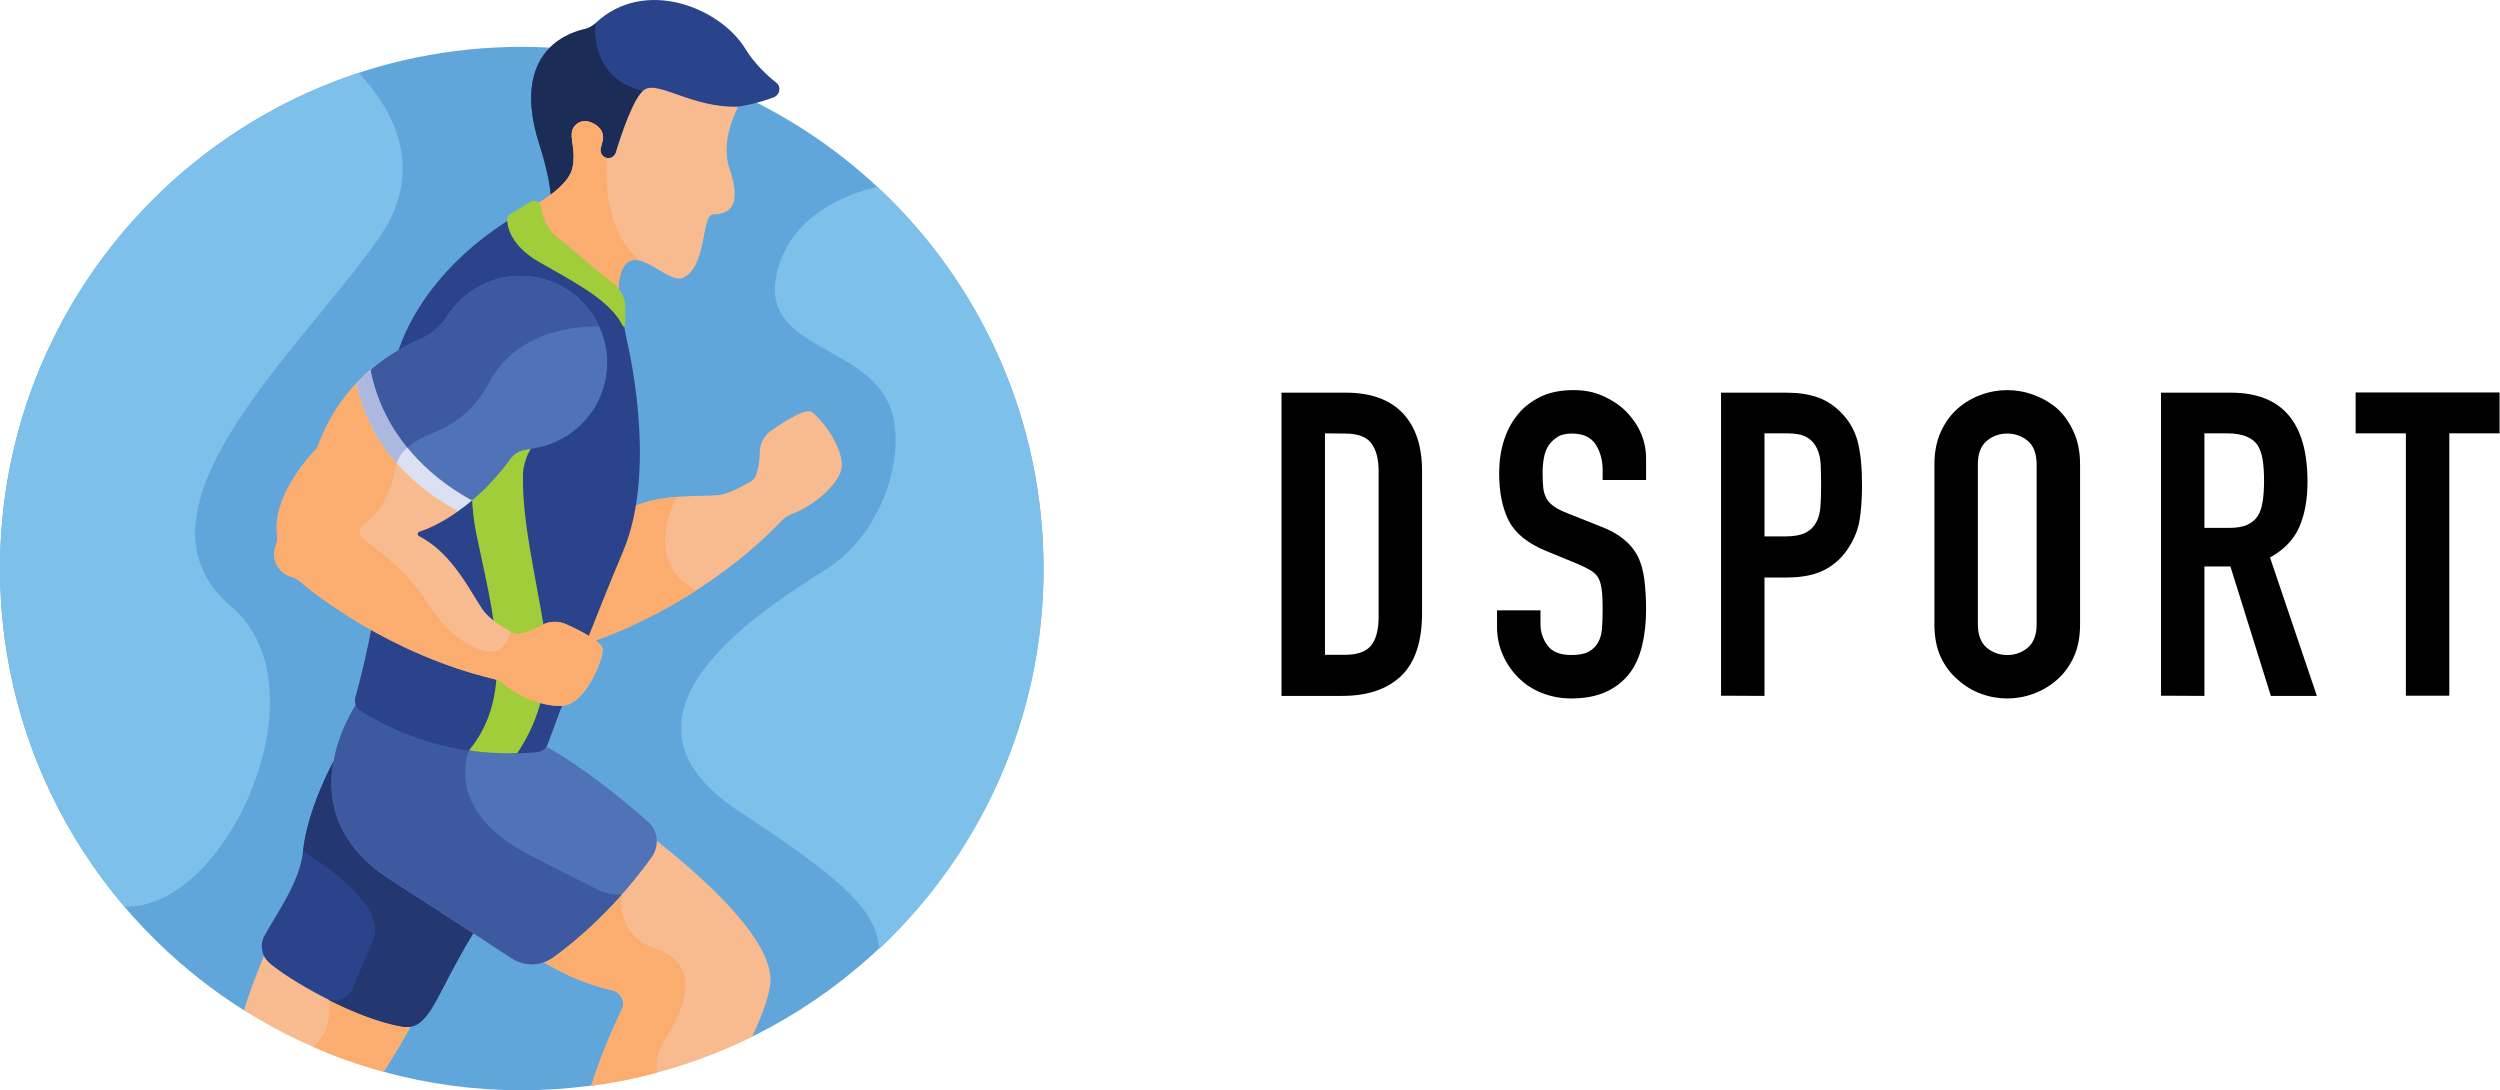<?xml version="1.0" encoding="UTF-8" standalone="no"?>
<!DOCTYPE svg PUBLIC "-//W3C//DTD SVG 1.1//EN" "http://www.w3.org/Graphics/SVG/1.1/DTD/svg11.dtd">
<svg width="100%" height="100%" viewBox="0 0 1174 512" version="1.1" xmlns="http://www.w3.org/2000/svg" xmlns:xlink="http://www.w3.org/1999/xlink" xml:space="preserve" xmlns:serif="http://www.serif.com/" style="fill-rule:evenodd;clip-rule:evenodd;stroke-linejoin:round;stroke-miterlimit:2;">
    <g transform="matrix(1,0,0,1,-143.7,-498.802)">
        <path d="M388.7,520.8C253.4,520.8 143.7,630.5 143.7,765.8C143.7,853.1 189.4,929.8 258.2,973.2L323.8,1002.1C344.5,1007.8 366.2,1010.8 388.7,1010.8C399.8,1010.8 410.7,1010 421.3,1008.6L496.9,985.6C577.9,945.6 633.7,862.2 633.7,765.8C633.7,630.5 524,520.8 388.7,520.8Z" style="fill:rgb(97,166,219);fill-rule:nonzero;"/>
        <path d="M333.4,978.9C310.5,975.3 278.2,956 270.3,948.8C269.5,948 268.8,947.2 268.3,946.2C264.8,954.5 261.1,963.8 258.3,973.2C278.4,985.9 300.4,995.7 323.9,1002.1C329,994.2 333.7,986.1 337.8,978.6C336.3,979 334.8,979.2 333.4,978.9Z" style="fill:rgb(248,186,143);fill-rule:nonzero;"/>
        <path d="M290.7,990.4C301.4,995.1 312.4,999 323.8,1002.1C328.9,994.2 333.6,986.1 337.7,978.6C336.3,979 334.8,979.1 333.4,978.9C322.9,977.2 310.4,972.3 299.2,966.7L298,968.3C298,968.2 301,981.8 290.7,990.4Z" style="fill:rgb(250,173,110);fill-rule:nonzero;"/>
        <path d="M450,892C450.4,895 449.7,898.2 447.8,900.9C430.9,924.6 412.5,940 401.4,948.1C400.3,948.9 399.2,949.5 398,950C406.5,955.3 417.9,960.9 431.3,963.9C435.3,964.8 437.4,969.1 435.7,972.8C432,980.5 426.2,993.5 421.3,1008.7C448.1,1005.1 473.5,997.2 496.9,985.7C502.4,974 506,963.5 505.5,957.4C503.7,937.4 473.2,910.1 450,892Z" style="fill:rgb(248,186,143);fill-rule:nonzero;"/>
        <path d="M421.4,1008.7C431.9,1007.3 442.2,1005.2 452.3,1002.5C451.7,997.4 452.5,992.1 455.8,987.1C467.4,969.7 471.6,950.9 451.8,944.4C432,937.9 435.7,918.8 435.7,918.8L434.7,917.5C422,932 409.7,942.1 401.5,948.1C400.4,948.9 399.3,949.5 398.1,950C406.6,955.3 418,960.9 431.4,963.9C435.4,964.8 437.5,969.1 435.8,972.8C432,980.5 426.2,993.5 421.4,1008.7Z" style="fill:rgb(250,173,110);fill-rule:nonzero;"/>
        <g>
            <path d="M329.1,912.2C302.1,894.8 299,872.8 302.5,855.3C301,856.1 300.2,856.6 300.2,856.6C300.2,856.6 288.1,878.5 286,898.6C284.5,913 273.6,927.8 267.9,938.2C265.6,942.4 266.5,947.6 270,950.8C277.9,958 310.2,977.3 333.1,980.9C335.9,981.3 338.8,980.6 341,978.8C348,973.3 351.8,959.9 366.8,935.6C357.6,929.7 344.1,921.9 329.1,912.2Z" style="fill:rgb(42,67,139);fill-rule:nonzero;"/>
            <path d="M318.9,940.2C311.2,958.2 308.9,963.9 308.9,963.9C308.9,963.9 305.1,970.2 297.9,968.3C309.4,974.1 322.3,979.3 333.1,981C335.9,981.4 338.8,980.7 341,978.9C348,973.4 351.8,960 366.8,935.7C357.6,929.7 344.1,921.9 329.1,912.2C302.1,894.8 299,872.8 302.5,855.3C301,856.1 300.2,856.6 300.2,856.6C300.2,856.6 288.1,878.5 286,898.6C286,898.6 326.6,922.2 318.9,940.2Z" style="fill:rgb(37,55,113);fill-rule:nonzero;"/>
        </g>
        <path d="M448,884.7C437.5,875.4 418.2,859.3 398.8,848.6L311.5,828.6C304.1,840.1 281.5,882.7 327.1,912C357.3,931.4 374.6,942.7 383.8,948.8C389.8,952.8 397.6,952.6 403.4,948.4C414.5,940.3 432.9,924.9 449.8,901.2C453.5,896 452.7,888.8 448,884.7Z" style="fill:rgb(80,114,183);fill-rule:nonzero;"/>
        <path d="M403.5,948.3C411.5,942.5 423.4,932.7 435.7,918.8C430.5,919.5 426.5,917.5 426.5,917.5C426.5,917.5 433.4,921.4 392.3,900.3C351.2,879.2 364,851.2 364,851.2L350.5,837.4L311.6,828.5C304.2,840 281.6,882.6 327.2,911.9C357.4,931.3 374.7,942.6 383.9,948.7C389.9,952.7 397.7,952.5 403.5,948.3Z" style="fill:rgb(61,89,160);fill-rule:nonzero;"/>
        <path d="M524.9,692.3C522,690.4 512.3,696.5 505.9,701C502.6,703.3 500.5,707.1 500.5,711.1C500.4,716.3 499.6,719.3 498.8,721.8C498.4,723.1 497.5,724.2 496.3,724.9C490.8,728.1 485.1,730.9 481,731.3C472.4,732.2 454.8,730.4 440.2,737.1C439,744.1 437.1,750.9 434.4,757.2C428.2,771.9 421.4,788.7 415.5,804.1C418.6,803.6 420.9,801.9 422.1,800.7C422.9,799.9 423.9,799.3 425,798.9C434.3,795.6 476.3,779.3 510.8,743.3C512.2,741.9 513.9,740.8 515.7,740.1C524.5,736.9 534.7,728.8 538.1,721.3C542.5,711.9 529.4,695.2 524.9,692.3Z" style="fill:rgb(248,186,143);fill-rule:nonzero;"/>
        <path d="M461.5,732.2C454.5,732.8 447,734 440.1,737.2C438.9,744.2 437,751 434.3,757.3C428.1,772 421.3,788.8 415.4,804.2C418.5,803.7 420.8,802 422,800.8C422.8,800 423.8,799.4 424.9,799C430.7,797 449.2,789.9 470.6,776.1C444.4,762.1 461.5,732.2 461.5,732.2Z" style="fill:rgb(250,173,110);fill-rule:nonzero;"/>
        <g>
            <path d="M508.2,537.6C503.9,534.2 497.9,528.6 493.7,521.7C482.1,502.6 446.5,487.8 423.3,509.7C421.8,511.1 420,512.1 418,512.5C408.3,514.7 383.7,524.9 397,566.6C400.2,576.6 401.9,584.7 402.5,591.3C407.4,587.7 412.1,583.1 413.3,578.4C414.5,573.5 413.9,569.5 413.5,566.2C413,562.5 412.6,560 414.8,558.1C417.8,555.4 421.6,557 424.1,559.4C425.5,560.7 426.1,562.8 425.6,564.9L424.8,568.3C424.2,570.8 425.7,573.3 428.2,573.9C430.6,574.5 433,573.1 433.7,570.7C438.5,554.5 443.5,543.6 446.9,541.6C449.6,540 454.7,541.7 461.1,544C468.6,546.6 477.9,549.9 488.6,549.9C488.5,550.1 488.4,550.4 488.2,550.7L490.2,548.9C490.2,548.9 498.9,547.7 507,544.5C510,543.4 510.7,539.5 508.2,537.6Z" style="fill:rgb(41,68,139);fill-rule:nonzero;"/>
            <path d="M418,512.6C408.3,514.8 383.7,525 397,566.7C400.2,576.7 401.9,584.8 402.5,591.4C407.4,587.8 412.1,583.2 413.3,578.5C414.5,573.6 413.9,569.6 413.5,566.3C413,562.6 412.6,560.1 414.8,558.2C417.8,555.5 421.6,557.1 424.1,559.5C425.5,560.8 426.1,562.9 425.6,565L424.8,568.4C424.2,570.9 425.7,573.4 428.2,574C430.6,574.6 433,573.2 433.7,570.8C438.5,554.6 443.5,543.7 446.9,541.7C419.9,536.4 423.3,509.8 423.3,509.8C421.9,511.2 420,512.1 418,512.6Z" style="fill:rgb(27,45,86);fill-rule:nonzero;"/>
        </g>
        <path d="M438,658.3C437.6,656.1 437.1,653.5 436.5,650.8L436.5,650.9C430.8,640.1 417.5,632.6 399.3,622.4C398.7,621.9 388.9,617.5 384.5,608.8C383.6,607.1 382.5,604.2 382.7,602.1C365.8,612.6 322.9,644.9 325.8,698.8C328.9,755.8 314.8,811.1 310.6,826.2C309.9,828.7 310.9,831.3 313.1,832.6C328.6,842.4 346,848.7 363.9,851.3L386.6,852.6C389,852.5 391.5,852.4 393.9,852.2L396,852C398.2,851.8 400.1,850.4 400.9,848.3C405.5,835.7 422.2,791 436.3,757.7C453,718.4 438,658.3 438,658.3Z" style="fill:rgb(42,67,139);fill-rule:nonzero;"/>
        <path d="M389.3,722.1C389.3,722.1 388.9,715.4 393.9,708.1L388.9,709.1C386.3,709.6 384.1,711.1 382.5,713.2C376.7,721.1 370.8,727.2 365.3,732C365.6,737.8 366.2,743.7 367.4,749.6C374.8,785.7 386.5,824.2 363.9,851.2C371.4,852.3 379,852.7 386.6,852.5C394.3,841.1 403.7,820.9 399.2,793.8C394.8,767.1 388.9,743.4 389.3,722.1Z" style="fill:rgb(161,205,58);fill-rule:nonzero;"/>
        <path d="M486.2,577.7C481.7,564.5 490.4,548.9 490.4,548.9C469.1,549.6 453.1,536.8 446.5,540.8C441.3,544 435.3,562.5 432.9,570.3C432.4,572.1 430.6,573.3 428.8,573C426.7,572.7 425.3,570.6 425.8,568.5L426.7,565C427.3,562.7 426.6,560.2 424.9,558.6C421.8,555.7 417.5,554.4 414.2,557.3C409.4,561.5 414.9,568 412.4,578.1C410.9,584.3 402.5,590.5 396.3,594.3C396.7,594.6 397,595 397.1,595.5C397.1,596.5 397.8,605.1 405.6,611.2C413.5,617.3 425.7,628.5 431.1,632.2C432.3,633 433.3,634.2 434.2,635.5C434.1,632.7 434.3,630.1 435,627.8C440.2,610 456.7,632.5 464.3,629.3C475.8,624.4 473,599.6 478.6,599.5C490,599.3 490.6,590.8 486.2,577.7Z" style="fill:rgb(248,186,143);fill-rule:nonzero;"/>
        <path d="M428.8,573C426.7,572.7 425.3,570.6 425.8,568.5L426.7,565C427.3,562.7 426.6,560.2 424.9,558.6C421.8,555.7 417.5,554.4 414.2,557.3C409.4,561.5 414.9,568 412.4,578.1C410.9,584.3 402.5,590.5 396.3,594.3C396.7,594.6 397,595 397.1,595.5C397.1,596.5 397.8,605.1 405.6,611.2C413.5,617.3 425.7,628.5 431.1,632.2C432.3,633 433.3,634.2 434.2,635.5C434.1,632.7 434.3,630.1 435,627.8C436.9,621.3 440.3,620.2 444.2,621.2C425,605.4 428.8,573 428.8,573Z" style="fill:rgb(250,173,110);fill-rule:nonzero;"/>
        <path d="M437.4,643.1C437.5,639.1 434.9,634 431.5,631.7C426.1,628 414,616.9 406,610.8C398,604.6 397.8,595.6 397.8,595.6C397.2,593.4 394.7,592.4 392.8,593.6L383.5,599.2C382.3,599.9 381.7,601.2 381.9,602.6C381.9,602.6 381.7,613.4 397.3,622.1C416.6,633 430.6,640.6 436.2,651.9C436.4,652.4 437.2,652.2 437.2,651.7L437.4,643.1Z" style="fill:rgb(161,205,58);fill-rule:nonzero;"/>
        <path d="M426.8,804C427,800.5 416.8,795.2 409.7,792C406,790.3 401.7,790.4 398.2,792.4C393.7,794.9 390.7,795.8 388.1,796.4C386.8,796.7 385.4,796.5 384.2,795.8C378.7,792.7 373.4,789.1 370.9,785.8C365.2,778 356.7,758.8 340.5,750.6C339.6,750.1 339.7,748.8 340.6,748.5C344.3,747.3 351.1,744.5 359.2,738.6C345.7,731.3 319.3,712.9 311.5,678.4C304.1,686.1 297.3,696.2 292.7,709.2C292.7,709.2 271.3,730.1 273.9,750.2C274.1,751.6 273.9,752.9 273.5,754.2C272.7,756.5 271.8,760.5 273.7,764.1C275.7,767.9 279.2,769.3 281.2,769.9C282.3,770.2 283.4,770.7 284.2,771.5C291.7,777.9 326.9,805.9 375.5,817.6C377.4,818.1 379.2,819 380.7,820.3C387.9,826.3 400.1,831 408.2,830.2C418.7,829.1 426.5,809.4 426.8,804Z" style="fill:rgb(248,186,143);fill-rule:nonzero;"/>
        <path d="M409.6,792C405.9,790.3 401.6,790.4 398.1,792.4C393.6,794.9 390.6,795.8 388,796.4C386.7,796.7 385.3,796.5 384.1,795.8C383.9,795.7 383.7,795.6 383.4,795.4C382.7,799.5 380.5,802.9 377.2,804.3C371.3,806.7 355.9,800.6 344.4,781.9C336.5,769 322.4,757.8 314.5,752.1C312,750.3 312.1,746.7 314.6,745C328.1,735.5 329.8,716.3 329.8,716.3L330.3,715.6C322.1,706.1 314.9,693.9 311.4,678.4C304,686.1 297.2,696.2 292.6,709.2C292.6,709.2 271.2,730.1 273.8,750.2C274,751.6 273.8,752.9 273.4,754.2C272.6,756.5 271.7,760.5 273.6,764.1C275.6,767.9 279.1,769.3 281.1,769.9C282.2,770.2 283.3,770.7 284.1,771.5C291.6,777.9 326.8,805.9 375.4,817.6C377.3,818.1 379.1,819 380.6,820.3C387.8,826.3 400,831 408.1,830.2C418.5,829.1 426.3,809.4 426.6,804C427,800.5 416.8,795.2 409.6,792Z" style="fill:rgb(250,173,110);fill-rule:nonzero;"/>
        <path d="M365.9,733.3C352.7,726.2 325.3,707.6 318.4,671.9C315.9,674 313.5,676.2 311.1,678.8C318.6,713.9 345.9,732.1 358.8,738.8C361,737.3 363.5,735.5 365.9,733.3Z" style="fill:rgb(219,225,242);fill-rule:nonzero;"/>
        <path d="M318.4,672C315.9,674.1 313.5,676.3 311.1,678.9C314.4,694.6 321.7,706.9 329.9,716.3C331.3,712.8 333.2,710.4 335.5,708.5C327.9,699 321.3,687 318.4,672Z" style="fill:rgb(173,184,222);fill-rule:nonzero;"/>
        <path d="M383.4,714.3C384.9,712.2 387.2,710.7 389.8,710.2L396,709C398.5,708.5 400.9,707.9 403.2,706.9C416.7,701.5 426.9,689.1 428.6,673.4C430.9,652.3 416.3,632.8 395.4,629C378.6,625.9 362.4,633.7 353.8,647.1C350.7,652 346.1,655.9 340.8,658.2C334.7,660.8 326.2,665.3 317.8,672.5C324.8,708.2 352.3,726.8 365.4,733.8C371.2,728.9 377.4,722.5 383.4,714.3Z" style="fill:rgb(80,114,183);fill-rule:nonzero;"/>
        <path d="M425.1,652.2C419.7,640.5 408.9,631.5 395.4,629C378.6,625.9 362.4,633.7 353.8,647.1C350.7,652 346.1,655.9 340.8,658.2C334.7,660.8 326.2,665.3 317.8,672.5C320.7,687.5 327.3,699.5 335,708.9C344.4,700.3 360.5,702.2 373.4,678.4C388.9,649.5 425.1,652.2 425.1,652.2Z" style="fill:rgb(61,89,160);fill-rule:nonzero;"/>
        <g>
            <path d="M143.7,765.8C143.7,826.3 165.7,881.8 202.1,924.5C249.7,926.8 297.6,821.8 252.2,783.5C198.9,738.5 285.9,662.2 321.9,610.2C344.2,577.9 327.9,549.8 312.2,533.1C214.4,565.2 143.7,657.2 143.7,765.8Z" style="fill:rgb(125,192,234);fill-rule:nonzero;"/>
            <path d="M555.7,586.5C538.9,590.6 517.3,600.2 509.8,622.6C496.7,661.5 545.3,659.3 560,686.2C570.9,706.1 560.7,747.5 532,765.9C503.3,784.2 421.6,834.2 490.5,879.6C537.4,910.5 555.4,925.5 556.5,944.5C604.1,899.8 633.8,836.3 633.8,765.9C633.7,695 603.7,631.3 555.7,586.5Z" style="fill:rgb(125,192,234);fill-rule:nonzero;"/>
        </g>
        <path d="M745.5,825.6L745.5,683.2L775.7,683.2C787.4,683.2 796.3,686.4 802.4,692.8C808.5,699.2 811.5,708.3 811.5,720L811.5,786.6C811.5,799.9 808.3,809.8 801.8,816.1C795.3,822.4 786,825.6 773.9,825.6L745.5,825.6ZM765.9,702.3L765.9,806.3L775.3,806.3C781,806.3 785.1,804.9 787.5,802C789.9,799.1 791.1,794.6 791.1,788.5L791.1,720C791.1,714.4 790,710.1 787.7,707C785.4,703.9 781.3,702.4 775.3,702.4L765.9,702.3Z" style="fill-rule:nonzero;"/>
        <path d="M916.7,724.2L896.3,724.2L896.3,719.6C896.3,714.9 895.2,710.9 893,707.5C890.8,704.1 887.1,702.4 881.9,702.4C879.1,702.4 876.8,702.9 875.1,704C873.4,705.1 872,706.4 870.9,708C869.8,709.7 869.1,711.7 868.7,713.9C868.3,716.1 868.1,718.4 868.1,720.8C868.1,723.6 868.2,725.9 868.4,727.8C868.6,729.7 869.1,731.3 869.9,732.8C870.7,734.3 871.9,735.5 873.4,736.6C874.9,737.7 877,738.7 879.7,739.8L895.3,746C899.8,747.7 903.5,749.8 906.3,752.1C909.1,754.4 911.3,757.1 912.9,760.2C914.4,763.4 915.4,767 915.9,771.1C916.4,775.2 916.7,779.8 916.7,785C916.7,791 916.1,796.6 914.9,801.7C913.7,806.8 911.8,811.2 909.1,814.8C906.3,818.5 902.6,821.5 898.1,823.6C893.6,825.7 888,826.8 881.5,826.8C876.6,826.8 872,825.9 867.7,824.2C863.4,822.5 859.8,820.1 856.7,817C853.6,813.9 851.2,810.4 849.4,806.3C847.6,802.2 846.7,797.8 846.7,793L846.7,785.4L867.1,785.4L867.1,791.8C867.1,795.5 868.2,798.9 870.4,801.9C872.6,804.9 876.3,806.4 881.5,806.4C885,806.4 887.7,805.9 889.6,804.9C891.5,803.9 893,802.5 894.1,800.6C895.2,798.7 895.8,796.5 896,793.9C896.2,791.3 896.3,788.4 896.3,785.2C896.3,781.5 896.2,778.4 895.9,776C895.6,773.6 895.1,771.7 894.3,770.2C893.4,768.7 892.1,767.5 890.6,766.6C889.1,765.7 887,764.7 884.5,763.6L869.9,757.6C861.1,754 855.2,749.2 852.2,743.3C849.2,737.4 847.7,729.9 847.7,721C847.7,715.7 848.4,710.6 849.9,705.8C851.4,701 853.6,696.9 856.5,693.4C859.3,689.9 862.9,687.2 867.2,685.1C871.5,683 876.7,682 882.7,682C887.8,682 892.4,682.9 896.6,684.8C900.8,686.7 904.4,689.1 907.5,692.2C913.6,698.6 916.7,705.9 916.7,714.2L916.7,724.2Z" style="fill-rule:nonzero;"/>
        <path d="M951.9,825.5L951.9,683.2L982.5,683.2C988.1,683.2 993,683.9 997.3,685.4C1001.6,686.9 1005.4,689.5 1008.9,693.2C1012.4,696.9 1014.8,701.3 1016.1,706.3C1017.4,711.3 1018.1,718.1 1018.1,726.6C1018.1,733 1017.7,738.4 1017,742.8C1016.3,747.2 1014.7,751.3 1012.3,755.2C1009.5,759.9 1005.8,763.5 1001.1,766.1C996.4,768.7 990.3,770 982.7,770L972.3,770L972.3,825.6L951.9,825.5ZM972.3,702.3L972.3,750.7L982.1,750.7C986.2,750.7 989.4,750.1 991.7,748.9C994,747.7 995.6,746 996.7,743.9C997.8,741.9 998.4,739.4 998.6,736.5C998.8,733.6 998.9,730.3 998.9,726.7C998.9,723.4 998.8,720.2 998.7,717.2C998.6,714.2 998,711.6 996.9,709.3C995.8,707 994.2,705.3 992.1,704.1C990,702.9 986.9,702.3 982.9,702.3L972.3,702.3Z" style="fill-rule:nonzero;"/>
        <path d="M1052.1,716.8C1052.1,711.1 1053.1,706 1055.1,701.6C1057.1,697.2 1059.8,693.5 1063.1,690.6C1066.3,687.8 1069.9,685.7 1074,684.2C1078.1,682.7 1082.2,682 1086.3,682C1090.4,682 1094.5,682.7 1098.6,684.2C1102.7,685.7 1106.4,687.8 1109.7,690.6C1112.9,693.5 1115.5,697.2 1117.5,701.6C1119.5,706 1120.5,711.1 1120.5,716.8L1120.5,792C1120.5,798 1119.5,803.1 1117.5,807.4C1115.5,811.7 1112.9,815.2 1109.7,818C1106.4,820.9 1102.7,823.1 1098.6,824.6C1094.5,826.1 1090.4,826.8 1086.3,826.8C1082.2,826.8 1078.1,826.1 1074,824.6C1069.9,823.1 1066.3,820.9 1063.1,818C1059.8,815.2 1057.1,811.7 1055.1,807.4C1053.1,803.1 1052.1,798 1052.1,792L1052.1,716.8ZM1072.5,792C1072.5,796.9 1073.9,800.6 1076.6,802.9C1079.3,805.2 1082.6,806.4 1086.3,806.4C1090,806.4 1093.3,805.2 1096,802.9C1098.7,800.6 1100.1,796.9 1100.1,792L1100.1,716.8C1100.1,711.9 1098.7,708.2 1096,705.9C1093.3,703.6 1090,702.4 1086.3,702.4C1082.6,702.4 1079.3,703.6 1076.6,705.9C1073.9,708.2 1072.5,711.9 1072.5,716.8L1072.5,792Z" style="fill-rule:nonzero;"/>
        <path d="M1158.5,825.5L1158.5,683.2L1191.3,683.2C1215.3,683.2 1227.3,697.1 1227.3,725C1227.3,733.4 1226,740.5 1223.4,746.4C1220.8,752.3 1216.2,757 1209.7,760.6L1231.7,825.6L1210.1,825.6L1191.1,764.8L1178.9,764.8L1178.9,825.6L1158.5,825.5ZM1178.9,702.3L1178.9,746.7L1190.5,746.7C1194.1,746.7 1197,746.2 1199.1,745.2C1201.2,744.2 1202.9,742.8 1204.1,740.9C1205.2,739 1205.9,736.7 1206.3,734C1206.7,731.3 1206.9,728.1 1206.9,724.5C1206.9,720.9 1206.7,717.7 1206.3,715C1205.9,712.3 1205.1,709.9 1203.9,707.9C1201.4,704.2 1196.6,702.3 1189.5,702.3L1178.9,702.3Z" style="fill-rule:nonzero;"/>
        <path d="M1273.5,825.5L1273.5,702.3L1249.9,702.3L1249.9,683.1L1317.5,683.1L1317.5,702.3L1293.9,702.3L1293.9,825.5L1273.5,825.5Z" style="fill-rule:nonzero;"/>
    </g>
</svg>
